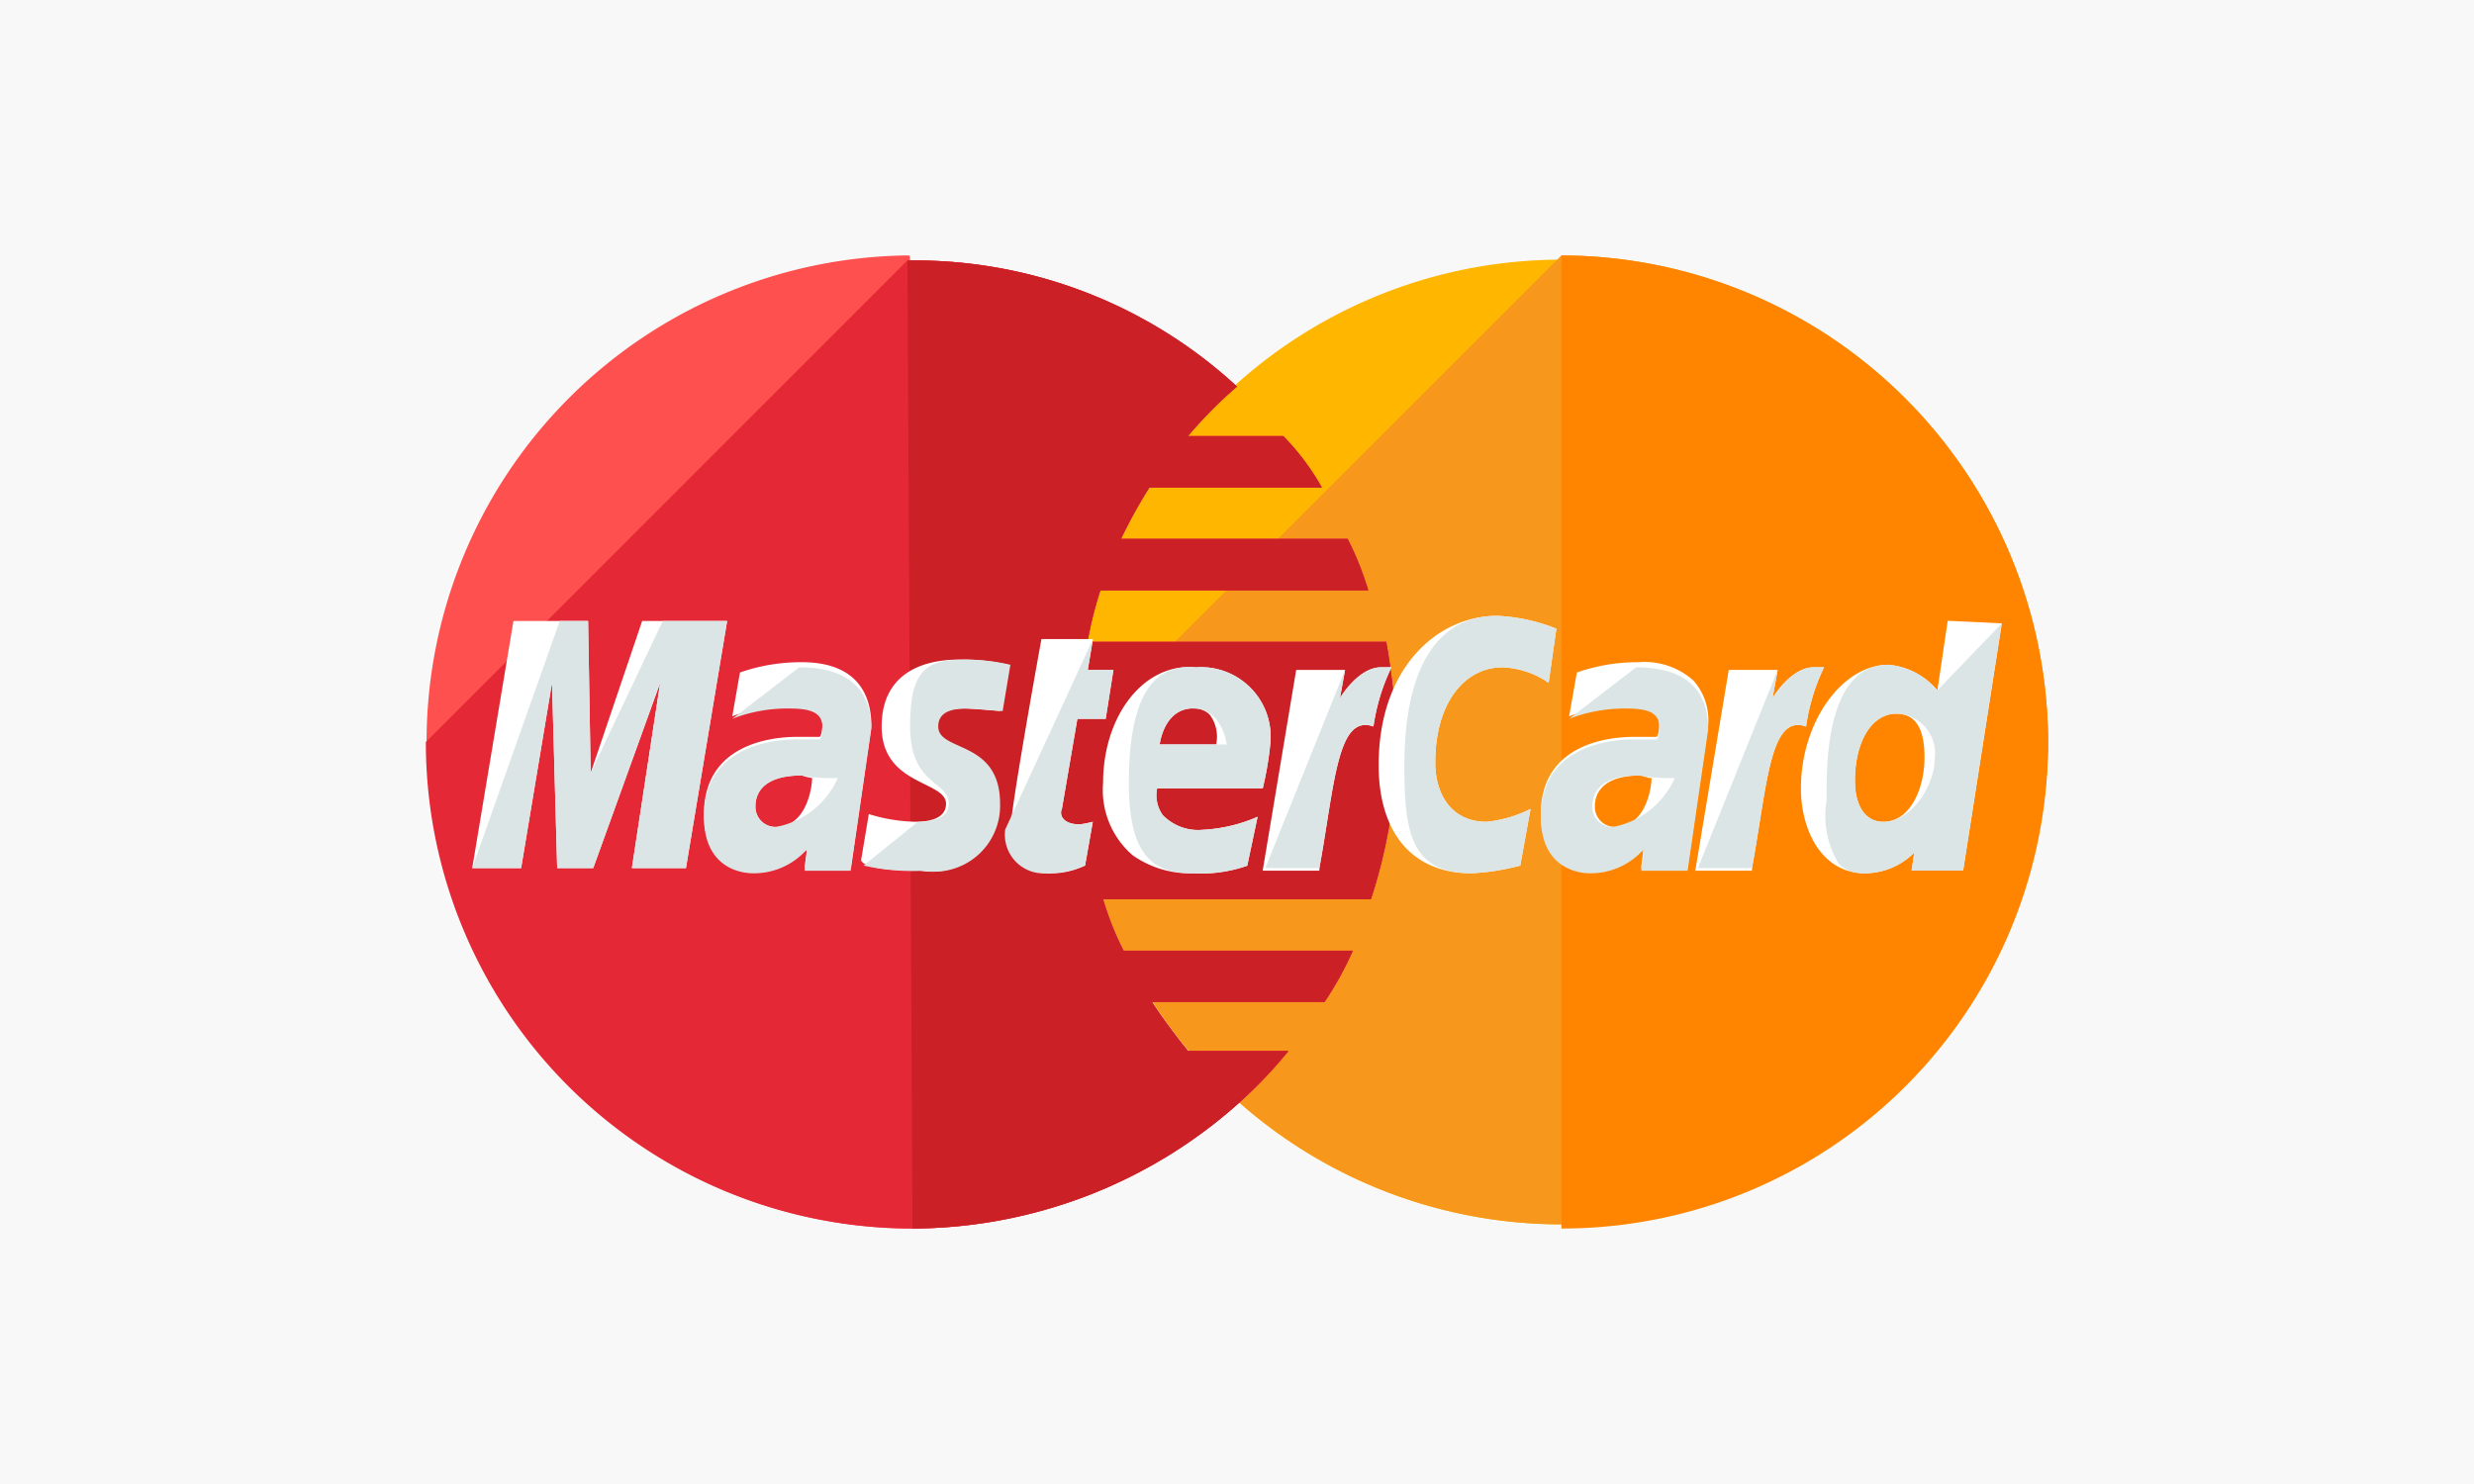 <svg xmlns="http://www.w3.org/2000/svg" xmlns:xlink="http://www.w3.org/1999/xlink" width="67.5" height="40.5" viewBox="0 0 67.5 40.5">
  <defs>
    <style>
      .cls-1 {
        fill: none;
      }

      .cls-2 {
        fill: #f8f8f8;
      }

      .cls-3 {
        clip-path: url(#clip-path);
      }

      .cls-4 {
        fill: #ffb600;
      }

      .cls-5 {
        fill: #f7981d;
      }

      .cls-6 {
        fill: #ff8500;
      }

      .cls-7 {
        fill: #ff5050;
      }

      .cls-8 {
        fill: #e52836;
      }

      .cls-9 {
        fill: #cb2026;
      }

      .cls-10 {
        fill: #fff;
      }

      .cls-11 {
        fill: #dce5e5;
      }
    </style>
    <clipPath id="clip-path">
      <rect id="vectorMask" class="cls-1" width="44.26" height="26.56" transform="translate(1102.87 5068.72)"/>
    </clipPath>
  </defs>
  <g id="Group_365" data-name="Group 365" transform="translate(-1091.25 -5061.75)">
    <rect id="Rectangle_134" data-name="Rectangle 134" class="cls-2" width="67.5" height="40.5" transform="translate(1091.25 5061.75)"/>
    <g id="Mask_Group_33" data-name="Mask Group 33" class="cls-3">
      <g id="Mask_Group_33-2" data-name="Mask Group 33">
        <g id="mastercard">
          <path id="Path_127" data-name="Path 127" class="cls-4" d="M1147.13,5082a13.279,13.279,0,0,1-26.557,0h0a13.279,13.279,0,0,1,26.557,0Z"/>
          <path id="Path_128" data-name="Path 128" class="cls-5" d="M1133.851,5068.721A13.313,13.313,0,0,1,1147.13,5082h0a13.279,13.279,0,0,1-26.557,0"/>
          <path id="Path_129" data-name="Path 129" class="cls-6" d="M1133.851,5068.721A13.313,13.313,0,0,1,1147.13,5082h0a13.268,13.268,0,0,1-13.279,13.278"/>
          <path id="Path_130" data-name="Path 130" class="cls-7" d="M1116.006,5068.721a13.279,13.279,0,0,0,.141,26.557,13.429,13.429,0,0,0,8.922-3.442h0a12.553,12.553,0,0,0,1.335-1.405h-2.74a16.034,16.034,0,0,1-.984-1.335h4.707a9.047,9.047,0,0,0,.772-1.4h-6.252a8.4,8.4,0,0,1-.562-1.405h7.307a13.948,13.948,0,0,0,.7-4.215,18.1,18.1,0,0,0-.281-2.81h-8.15a10.3,10.3,0,0,1,.352-1.405h7.307a8.406,8.406,0,0,0-.562-1.405h-6.182a13.928,13.928,0,0,1,.772-1.4h4.707a6.659,6.659,0,0,0-1.054-1.405h-2.6A12.024,12.024,0,0,1,1125,5072.3a12.962,12.962,0,0,0-8.922-3.442C1116.077,5068.721,1116.077,5068.721,1116.006,5068.721Z"/>
          <path id="Path_131" data-name="Path 131" class="cls-8" d="M1102.869,5082a13.268,13.268,0,0,0,13.279,13.278,13.429,13.429,0,0,0,8.922-3.442h0a12.553,12.553,0,0,0,1.335-1.405h-2.74a16.034,16.034,0,0,1-.984-1.335h4.707a9.047,9.047,0,0,0,.772-1.4h-6.252a8.4,8.4,0,0,1-.562-1.405h7.307a13.948,13.948,0,0,0,.7-4.215,18.1,18.1,0,0,0-.281-2.81h-8.15a10.3,10.3,0,0,1,.352-1.405h7.307a8.406,8.406,0,0,0-.562-1.405h-6.182a13.928,13.928,0,0,1,.772-1.4h4.707a6.659,6.659,0,0,0-1.054-1.405h-2.6A12.024,12.024,0,0,1,1125,5072.3a12.962,12.962,0,0,0-8.922-3.442h-.071"/>
          <path id="Path_132" data-name="Path 132" class="cls-9" d="M1116.147,5095.278a13.429,13.429,0,0,0,8.922-3.442h0a12.553,12.553,0,0,0,1.335-1.405h-2.74a16.034,16.034,0,0,1-.984-1.335h4.707a9.047,9.047,0,0,0,.772-1.4h-6.252a8.4,8.4,0,0,1-.562-1.405h7.307a13.948,13.948,0,0,0,.7-4.215,18.1,18.1,0,0,0-.281-2.81h-8.15a10.3,10.3,0,0,1,.352-1.405h7.307a8.406,8.406,0,0,0-.562-1.405h-6.182a13.928,13.928,0,0,1,.772-1.4h4.707a6.659,6.659,0,0,0-1.054-1.405h-2.6A12.024,12.024,0,0,1,1125,5072.3a12.962,12.962,0,0,0-8.922-3.442h-.071"/>
          <g id="Group_232" data-name="Group 232">
            <path id="Path_133" data-name="Path 133" class="cls-10" d="M1120.854,5085.372l.211-1.194a3.023,3.023,0,0,1-.352.07c-.491,0-.562-.281-.491-.421l.422-2.459h.773l.211-1.334h-.7l.141-.843h-1.405s-.843,4.637-.843,5.2a1.054,1.054,0,0,0,1.124,1.194A2.152,2.152,0,0,0,1120.854,5085.372Z"/>
            <path id="Path_134" data-name="Path 134" class="cls-10" d="M1123.805,5085.583a2.713,2.713,0,0,1-1.651-.491,2.349,2.349,0,0,1-.808-1.968c0-1.778,1.03-3.17,2.344-3.17.061,0,.124,0,.185.009a1.9,1.9,0,0,1,2.038,2.039,8.936,8.936,0,0,1-.211,1.263l-2.881,0a.926.926,0,0,0,.152.729,1.346,1.346,0,0,0,1.113.4,4.24,4.24,0,0,0,1.475-.353l-.282,1.335A3.8,3.8,0,0,1,1123.805,5085.583Zm0-4.5c-.8,0-.914.974-.914.984h1.546c0-.005,0-.016,0-.03a1.007,1.007,0,0,0-.177-.778A.592.592,0,0,0,1123.805,5081.086Z"/>
            <path id="Path_135" data-name="Path 135" class="cls-10" d="M1132.728,5085.372l.281-1.545a3.451,3.451,0,0,1-1.195.351c-.984,0-1.405-.772-1.405-1.616,0-1.686.844-2.6,1.827-2.6a2.347,2.347,0,0,1,1.266.422l.211-1.476a4.95,4.95,0,0,0-1.616-.351c-1.616,0-3.232,1.4-3.232,4.075,0,1.756.843,2.95,2.529,2.95A6.3,6.3,0,0,0,1132.728,5085.372Z"/>
            <path id="Path_136" data-name="Path 136" class="cls-10" d="M1111.791,5085.513c-.223,0-1.335-.075-1.335-1.545,0-1.957,1.935-2.108,2.528-2.108h.633s.07-.07.07-.351c0-.432-.439-.492-.914-.492a4.148,4.148,0,0,0-1.544.281l.21-1.195a5.035,5.035,0,0,1,1.686-.281c1.241,0,1.9.607,1.9,1.756l-.562,3.864H1113.2l.072-.562c-.016,0-.045.027-.093.071A1.922,1.922,0,0,1,1111.791,5085.513Zm1.335-2.6h0c-1.1,0-1.265.528-1.265.842a.547.547,0,0,0,.562.563c.817,0,.984-1.053.984-1.335A1.413,1.413,0,0,1,1113.126,5082.913Z"/>
            <path id="Path_137" data-name="Path 137" class="cls-10" d="M1116.358,5085.512a1.8,1.8,0,0,0,2.108-1.827c0-1.756-1.686-1.405-1.686-2.108,0-.351.281-.491.773-.491.211,0,.984.07.984.07l.211-1.265a5.358,5.358,0,0,0-1.335-.14c-1.054,0-2.108.421-2.108,1.826,0,1.616,1.756,1.476,1.756,2.108,0,.422-.491.492-.843.492a4.6,4.6,0,0,1-1.264-.21l-.211,1.265C1114.812,5085.372,1115.163,5085.512,1116.358,5085.512Z"/>
            <path id="Path_138" data-name="Path 138" class="cls-10" d="M1142.142,5085.583c-1.207,0-1.756-1.2-1.756-2.318,0-1.8,1.116-3.373,2.389-3.373a1.959,1.959,0,0,1,1.334.7l.282-1.9,1.475.07-1.054,6.745h-1.405l.07-.488,0,0A1.92,1.92,0,0,1,1142.142,5085.583Zm.844-4.355c-.663,0-1.126.751-1.126,1.827,0,.7.289,1.123.773,1.123.73,0,1.125-.9,1.125-1.756C1143.758,5081.618,1143.505,5081.228,1142.986,5081.228Z"/>
            <path id="Path_139" data-name="Path 139" class="cls-10" d="M1105.468,5085.442l.843-5.059.141,5.059h.983l1.827-5.059-.772,5.059h1.475l1.124-6.745h-2.318l-1.405,4.146-.07-4.146h-2.037l-1.125,6.745Z"/>
            <path id="Path_140" data-name="Path 140" class="cls-10" d="M1127.248,5085.442c.421-2.319.491-4.215,1.475-3.865a5.52,5.52,0,0,1,.492-1.616h-.282c-.632,0-1.124.843-1.124.843l.14-.772h-1.334l-.914,5.479h1.546Z"/>
            <path id="Path_141" data-name="Path 141" class="cls-10" d="M1134.624,5085.513c-.223,0-1.335-.075-1.335-1.545,0-1.957,1.936-2.108,2.53-2.108h.632s.07-.071.07-.351c0-.432-.439-.492-.913-.492a4.228,4.228,0,0,0-1.547.281l.212-1.195a5.034,5.034,0,0,1,1.686-.281,2,2,0,0,1,1.5.506,1.636,1.636,0,0,1,.393,1.25l-.562,3.864h-1.265l.07-.562c-.016,0-.044.027-.092.071A1.92,1.92,0,0,1,1134.624,5085.513Zm1.405-2.6h0c-1.1,0-1.265.528-1.265.842a.547.547,0,0,0,.562.563c.817,0,.984-1.053.984-1.335h0C1136.24,5082.983,1136.237,5082.982,1136.03,5082.913Z"/>
            <path id="Path_142" data-name="Path 142" class="cls-10" d="M1139.051,5085.442c.421-2.319.491-4.215,1.475-3.865a5.5,5.5,0,0,1,.491-1.616h-.281c-.632,0-1.125.843-1.125.843l.141-.772h-1.335l-.913,5.479h1.546Z"/>
          </g>
          <g id="Group_233" data-name="Group 233">
            <path id="Path_143" data-name="Path 143" class="cls-11" d="M1118.676,5084.389a1.055,1.055,0,0,0,1.125,1.194,2.665,2.665,0,0,0,1.054-.211l.211-1.194a3.023,3.023,0,0,1-.352.07c-.491,0-.562-.281-.491-.421l.422-2.459h.773l.211-1.334h-.7l.141-.843"/>
            <path id="Path_144" data-name="Path 144" class="cls-11" d="M1123.805,5085.583c-1.054,0-1.756-.418-1.756-2.459,0-2.133.538-3.17,1.645-3.17.059,0,.12,0,.182.009a1.9,1.9,0,0,1,2.038,2.039,8.928,8.928,0,0,1-.211,1.263l-2.881,0a.927.927,0,0,0,.152.729,1.346,1.346,0,0,0,1.113.4,4.24,4.24,0,0,0,1.475-.353l-.282,1.335A3.8,3.8,0,0,1,1123.805,5085.583Zm0-4.5c-.8,0-.914.974-.914.984h1.828a1.432,1.432,0,0,0-.316-.726A.783.783,0,0,0,1123.805,5081.086Z"/>
            <path id="Path_145" data-name="Path 145" class="cls-11" d="M1132.728,5085.372l.281-1.545a3.451,3.451,0,0,1-1.195.351c-.984,0-1.405-.772-1.405-1.616,0-1.686.844-2.6,1.827-2.6a2.347,2.347,0,0,1,1.266.422l.211-1.476a4.95,4.95,0,0,0-1.616-.351c-1.616,0-2.53,1.4-2.53,4.075,0,1.756.141,2.95,1.827,2.95A6.3,6.3,0,0,0,1132.728,5085.372Z"/>
            <path id="Path_146" data-name="Path 146" class="cls-11" d="M1111.791,5085.583c-.223,0-1.335-.075-1.335-1.546,0-1.955,1.935-2.107,2.528-2.107h.633s.07-.07.07-.353c0-.432-.439-.491-.914-.491a4.147,4.147,0,0,0-1.544.281l1.826-1.405h0c1.3,0,1.966.568,1.966,1.688l-.562,3.863H1113.2l.071-.562c-.016,0-.045.027-.092.071A1.924,1.924,0,0,1,1111.791,5085.583Zm1.335-2.669h0c-1.1,0-1.265.528-1.265.842a.546.546,0,0,0,.562.562,2.31,2.31,0,0,0,1.686-1.334h-.024A4.535,4.535,0,0,1,1113.126,5082.914Z"/>
            <path id="Path_147" data-name="Path 147" class="cls-11" d="M1114.812,5085.372a5.942,5.942,0,0,0,1.616.141,1.8,1.8,0,0,0,2.108-1.827c0-1.756-1.687-1.405-1.687-2.108,0-.351.282-.491.773-.491.211,0,.984.07.984.07l.211-1.265a5.349,5.349,0,0,0-1.335-.14c-1.054,0-1.4.421-1.4,1.826,0,1.616,1.054,1.476,1.054,2.108,0,.422-.493.492-.843.492"/>
            <path id="Path_148" data-name="Path 148" class="cls-11" d="M1142.142,5085.583a.96.96,0,0,1-.721-.253,2.532,2.532,0,0,1-.334-1.739v-.026c0-.1,0-.2,0-.3,0-1.539.292-3.373,1.686-3.373a1.96,1.96,0,0,1,1.334.7l1.758-1.827-1.054,6.745h-1.405l.07-.488,0,0A1.92,1.92,0,0,1,1142.142,5085.583Zm.844-4.355c-.663,0-1.126.751-1.126,1.827,0,.7.289,1.123.773,1.123.757,0,1.405-.966,1.405-1.756A1.077,1.077,0,0,0,1142.986,5081.228Z"/>
            <path id="Path_149" data-name="Path 149" class="cls-11" d="M1105.468,5085.442l.843-5.059.141,5.059h.983l1.827-5.059-.772,5.059h1.475l1.124-6.745h-1.756l-1.968,4.146-.07-4.146h-.773l-2.389,6.745Z"/>
            <path id="Path_150" data-name="Path 150" class="cls-11" d="M1125.772,5085.442h1.475c.421-2.319.491-4.215,1.475-3.865a5.52,5.52,0,0,1,.492-1.616h-.282c-.632,0-1.124.843-1.124.843l.14-.772"/>
            <path id="Path_151" data-name="Path 151" class="cls-11" d="M1134.625,5085.583c-.223,0-1.335-.075-1.335-1.546,0-1.955,1.936-2.107,2.53-2.107h.632s.07-.07.07-.353c0-.432-.439-.491-.913-.491a4.227,4.227,0,0,0-1.547.281l1.828-1.405h0c1.3,0,1.966.568,1.966,1.688l-.562,3.863h-1.265l.07-.562c-.016,0-.044.027-.092.071A1.923,1.923,0,0,1,1134.625,5085.583Zm1.334-2.669h0c-1.1,0-1.264.528-1.264.842a.546.546,0,0,0,.562.562,2.31,2.31,0,0,0,1.686-1.334h-.022A5.217,5.217,0,0,1,1135.958,5082.914Z"/>
            <path id="Path_152" data-name="Path 152" class="cls-11" d="M1137.575,5085.442h1.476c.421-2.319.491-4.215,1.475-3.865a5.5,5.5,0,0,1,.491-1.616h-.281c-.632,0-1.125.843-1.125.843l.141-.772"/>
          </g>
        </g>
      </g>
    </g>
  </g>
</svg>
